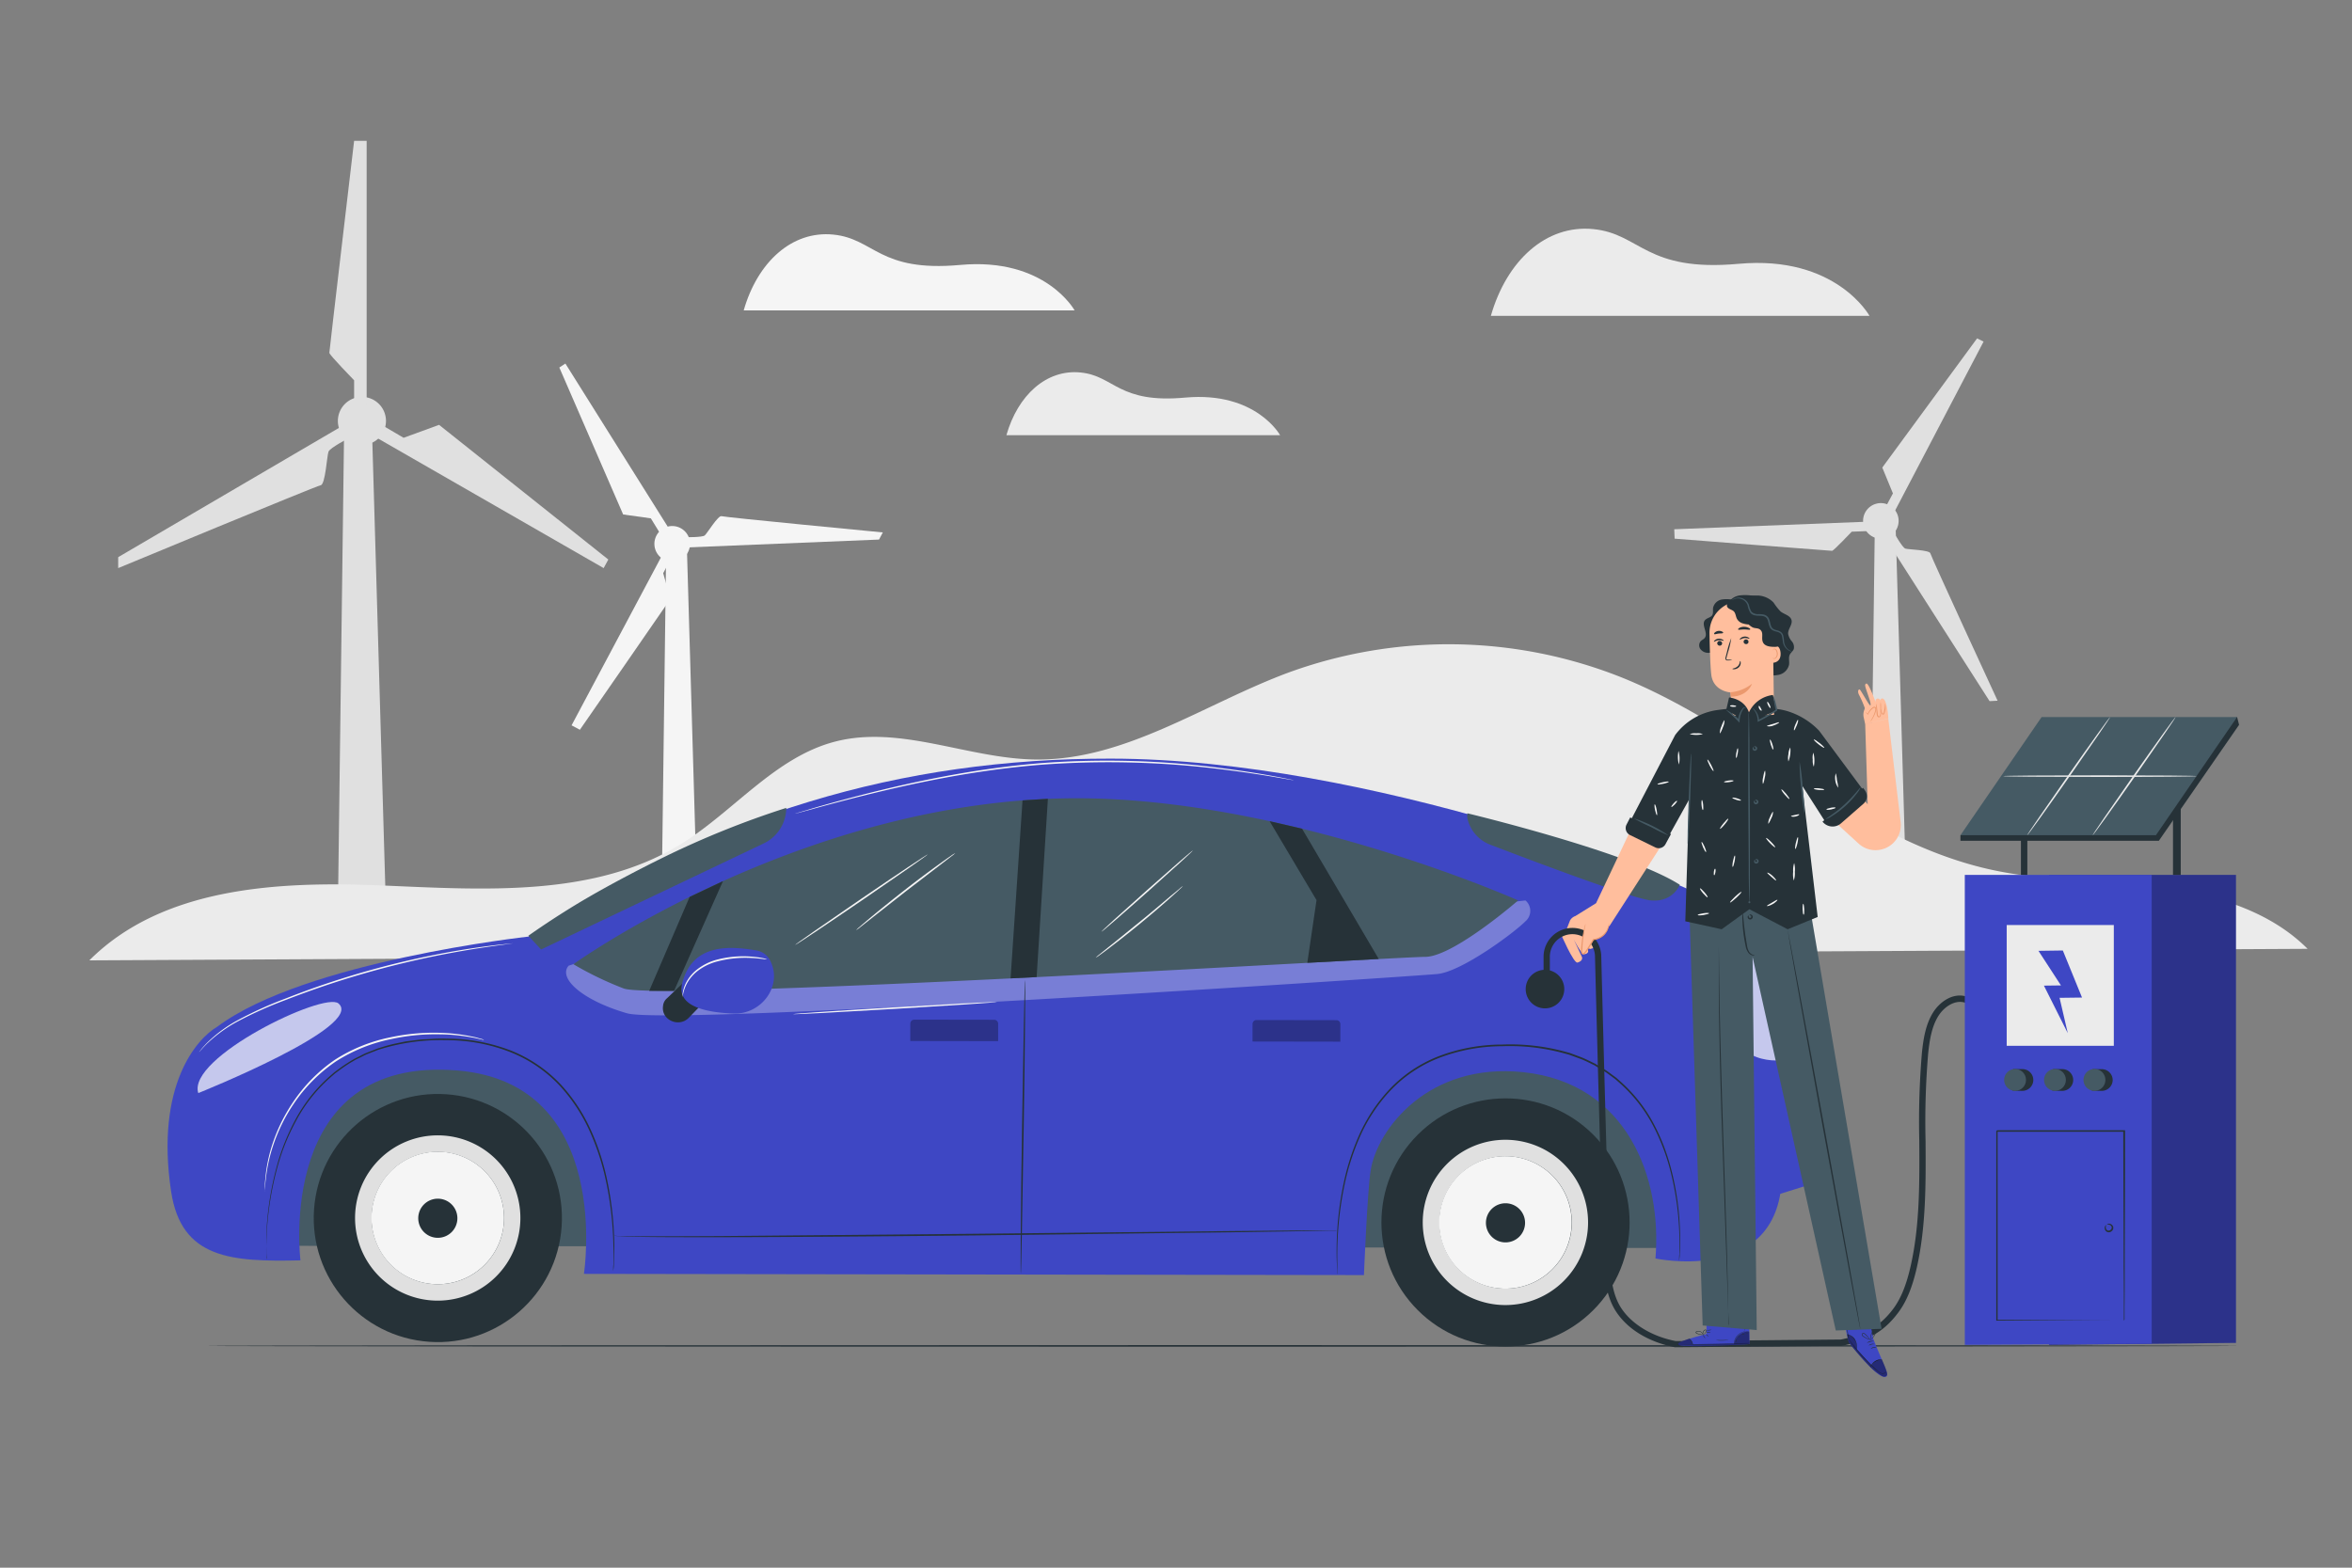<svg xmlns="http://www.w3.org/2000/svg" viewBox="0 0 750 500"><rect x="0" y="0" width="750" height="500" fill="#808080" stroke="none"/><g id="freepik--background-complete--inject-40"><path d="M280.3,172.09l-61.81,2.53.35-3.29s5.13.08,5.89-.56,4.29-6.5,5.36-6.14,51.42,5.18,51.42,5.18Z" style="fill:#f5f5f5"></path><path d="M209.34,170.79a5.68,5.68,0,1,1,2.35,7.68A5.67,5.67,0,0,1,209.34,170.79Z" style="fill:#f5f5f5"></path><path d="M214.08,177.93l-2.6,4.88s2.34,8.05,2.12,8.47-28.69,41.47-28.69,41.47l-2.65-1.41,29.17-54.82Z" style="fill:#f5f5f5"></path><polygon points="213.8 169.37 210.7 170.48 207.54 165.32 198.71 164.09 178.36 117.22 180.29 115.95 213.8 169.37" style="fill:#f5f5f5"></polygon><polygon points="212.45 173.11 210.97 287.71 222.33 287.71 219.06 175.54 212.45 173.11" style="fill:#f5f5f5"></polygon><path d="M37.69,177.7l72.06-42.2,1.67,4.13s-6.16,3.16-6.66,4.41-1,10.47-2.49,10.72-64.58,26.43-64.58,26.43Z" style="fill:#e0e0e0"></path><path d="M123.08,134.26a7.67,7.67,0,1,1-7.66-7.67A7.66,7.66,0,0,1,123.08,134.26Z" style="fill:#e0e0e0"></path><path d="M112.92,128.75v-7.46s-7.9-8.11-7.9-8.75,7.9-67.62,7.9-67.62h4v83.83Z" style="fill:#e0e0e0"></path><polygon points="118.67 138.78 121.66 135.5 128.7 139.63 140.01 135.5 193.98 178.46 192.49 181.19 118.67 138.78" style="fill:#e0e0e0"></polygon><polygon points="109.75 135.5 107.75 290.21 123.08 290.21 118.67 138.78 109.75 135.5" style="fill:#e0e0e0"></polygon><path d="M634.43,223.62l-33.33-52.1,3-1.37s2.52,4.48,3.45,4.81,7.78.43,8,1.53,21.44,47,21.44,47Z" style="fill:#e0e0e0"></path><path d="M594.76,163.46a5.67,5.67,0,1,1,2.34,7.68A5.68,5.68,0,0,1,594.76,163.46Z" style="fill:#e0e0e0"></path><path d="M596,169.37l-5.53.21s-5.77,6.08-6.24,6.1S534,171.8,534,171.8l-.12-3,62-2.43Z" style="fill:#e0e0e0"></path><polygon points="603.27 164.81 600.76 162.7 603.61 157.37 600.22 149.12 630.45 107.92 632.52 108.95 603.27 164.81" style="fill:#e0e0e0"></polygon><polygon points="597.86 165.77 596.39 280.37 607.75 280.37 604.48 168.2 597.86 165.77" style="fill:#e0e0e0"></polygon><path d="M735.84,302.62c-12.61-12.62-30.91-17.7-48.63-19.78s-35.77-1.7-53.17-5.66c-42.88-9.78-75.7-44.32-116.44-60.92a149,149,0,0,0-107.06-1.63c-26.74,10-51.76,27.92-80.29,27.61-21.57-.24-43.12-11.13-64-5.7-19,4.94-32.06,22-48.73,32.43-27.94,17.42-63.34,14.78-96.23,13.42s-69.54.62-92.8,23.91Z" style="fill:#ebebeb"></path><path d="M237.15,99H342.67s-9.33-17-36.49-14.5c-25.94,2.36-27.26-8.36-40.45-9.68S241.55,83.6,237.15,99Z" style="fill:#f5f5f5"></path><path d="M320.92,138.8H408.2s-7.72-14-30.18-12c-21.46,2-22.55-6.91-33.46-8S324.55,126.07,320.92,138.8Z" style="fill:#ebebeb"></path><path d="M475.4,100.74H596.14s-10.67-19.43-41.75-16.6c-29.68,2.7-31.19-9.56-46.29-11.07S480.44,83.13,475.4,100.74Z" style="fill:#ebebeb"></path></g><g id="freepik--Floor--inject-40"><path d="M714.31,429.26c0,.14-145.27.26-324.42.26s-324.46-.12-324.46-.26S210.67,429,389.89,429,714.31,429.11,714.31,429.26Z" style="fill:#263238"></path></g><g id="freepik--Car--inject-40"><rect x="85.58" y="332.06" width="443.45" height="65.63" transform="translate(614.04 730.22) rotate(-179.91)" style="fill:#455a64"></rect><path d="M552.17,284.05s-11.09,1.24-13.06,0c-4.46-2.87-101.52-42-184.92-42.09-66.89-.09-127.12,17.65-185.7,56.76,0,0-71.34,7.86-99.2,28.74-6.51,3.78-19.8,18.68-14.73,52.52,3.23,21.58,19.3,22.49,41.25,22,0,0-8.17-65.55,50.25-60.54,49.64,4.25,40.14,64.85,40.14,64.85l248.73.39s1.09-26.92,2.15-33.44c2.11-13.06,18.34-34.46,48.64-31.28,33.24,3.49,44.3,33.82,42.17,59.42,0,0,35.07,7.58,39.81-20.63l8.37-2.6s3.22-58.52-26-83.12l6.27-4.17Z" style="fill:#3E47C4"></path><path d="M535.63,282.18s-2.07,5.64-9.2,5c-5.81-.51-39-13.09-51.1-17.73a11.73,11.73,0,0,1-7.23-7.74,4.52,4.52,0,0,1-.16-2.31S519.54,271.8,535.63,282.18Z" style="fill:#455a64"></path><path d="M250.72,257.67h0A12.61,12.61,0,0,1,243.54,269l-71,33.83-4.06-4.37s7.42-5.34,17.12-11.11c9-5.33,20-11,26.57-14.2A288.53,288.53,0,0,1,250.72,257.67Z" style="fill:#455a64"></path><g style="opacity:0.3"><path d="M486.44,287.19a4.37,4.37,0,0,1,0,6.64c-3.52,3.59-20.29,16.06-28.08,16.82S214,327.2,200,323.19,177.8,312.08,181.32,308l6.35-2.1,111.52,2.28Z" style="fill:#fff"></path></g><g style="opacity:0.7"><path d="M572.49,337.49s-13.77,4.08-19.65-6.78-12.36-22.34-12.36-24.82c0-3.11,2.23-13.11,9.59-11.08C550.07,294.81,570.54,311.12,572.49,337.49Z" style="fill:#fff"></path></g><g style="opacity:0.7"><path d="M63.23,348.63s53.32-21.33,44.69-28.6c-4.55-3.84-48.39,17.28-44.69,28.6" style="fill:#fff"></path></g><path d="M85,401.79s0-.18,0-.53-.06-.88-.07-1.58c0-1.38-.06-3.41,0-6a97.58,97.58,0,0,1,3.4-21.93A70.05,70.05,0,0,1,94,357.46a49.72,49.72,0,0,1,10.8-13.88l1.77-1.55,1.91-1.41a47.12,47.12,0,0,1,4.06-2.64c.69-.43,1.45-.75,2.18-1.13s1.46-.77,2.24-1.08l2.33-.92,1.18-.46,1.21-.37a45,45,0,0,1,5-1.31l2.54-.53c.86-.13,1.73-.22,2.59-.34s1.74-.23,2.62-.32l2.64-.13a45.36,45.36,0,0,1,5.35-.12,56.48,56.48,0,0,1,20.5,3.8,44.37,44.37,0,0,1,16,10.92,54.82,54.82,0,0,1,9.62,14.73,76.15,76.15,0,0,1,4.83,14.57,106.28,106.28,0,0,1,2.52,22c0,2.63-.07,4.67-.15,6.05,0,.68-.09,1.21-.13,1.56s-.08.53-.08.53,0-.18,0-.53,0-.9.07-1.57c.06-1.38.1-3.41,0-6a108.18,108.18,0,0,0-2.67-22,76.72,76.72,0,0,0-4.86-14.47,54.37,54.37,0,0,0-9.58-14.58,43.79,43.79,0,0,0-15.88-10.77,56,56,0,0,0-20.32-3.76,66,66,0,0,0-20.52,2.72l-1.21.36-1.16.46-2.31.9c-.77.31-1.48.72-2.21,1.07s-1.48.69-2.16,1.12a44.53,44.53,0,0,0-4,2.59l-1.9,1.4-1.75,1.53a49.49,49.49,0,0,0-10.74,13.73,69.5,69.5,0,0,0-5.73,14.14,99.76,99.76,0,0,0-3.56,21.84c-.13,2.62-.15,4.65-.14,6l0,1.57C85,401.61,85,401.79,85,401.79Z" style="fill:#263238"></path><path d="M426.55,406.45s0-.18-.07-.53-.07-.86-.11-1.54c-.09-1.36-.17-3.38-.15-6a103.67,103.67,0,0,1,2.41-21.79,75.58,75.58,0,0,1,4.7-14.41,52.91,52.91,0,0,1,9.53-14.53,43.09,43.09,0,0,1,15.84-10.75A57.14,57.14,0,0,1,479,333.15a66.26,66.26,0,0,1,20.48,2.39c.4.12.81.21,1.2.34l1.17.43,2.33.87c1.52.6,3,1.38,4.42,2.06,1.37.84,2.78,1.6,4.07,2.51l1.89,1.39c.31.23.64.45.93.7l.87.77a48.64,48.64,0,0,1,10.84,13.57,65.4,65.4,0,0,1,5.54,14.11,89.48,89.48,0,0,1,3,21.7c.05,2.59,0,4.61-.11,6,0,.68-.08,1.2-.12,1.55s-.08.52-.08.52a2.65,2.65,0,0,1,0-.53c0-.37,0-.88.08-1.55,0-1.36.09-3.37,0-5.95a92.28,92.28,0,0,0-3.13-21.62,66.39,66.39,0,0,0-5.57-14A48.28,48.28,0,0,0,516,345l-.86-.76c-.3-.24-.62-.45-.92-.69l-1.88-1.37c-1.27-.89-2.67-1.64-4-2.47-1.45-.67-2.87-1.44-4.38-2l-2.3-.85-1.16-.42c-.39-.14-.8-.23-1.2-.34A65.7,65.7,0,0,0,479,333.68a56.71,56.71,0,0,0-20.08,3.72A42.69,42.69,0,0,0,443.21,348a52.69,52.69,0,0,0-9.49,14.38A77,77,0,0,0,429,376.7a107.73,107.73,0,0,0-2.56,21.71c-.05,2.59,0,4.6.05,6,0,.67,0,1.18.07,1.55S426.55,406.45,426.55,406.45Z" style="fill:#263238"></path><path d="M484.1,287.18s-20.68,18-29.64,18-245.11,14.32-255.62,10.07a107.66,107.66,0,0,1-16-7.72s77.06-55.5,166.86-52.84C415.62,256.64,484.1,287.18,484.1,287.18Z" style="fill:#455a64"></path><polygon points="230.54 281.03 214.94 316.03 207.02 316.02 219.91 286.06 230.54 281.03" style="fill:#263238"></polygon><g style="opacity:0.3"><path d="M399.4,325.41h28a0,0,0,0,1,0,0V331a1.27,1.27,0,0,1-1.27,1.27H400.67A1.27,1.27,0,0,1,399.4,331v-5.54A0,0,0,0,1,399.4,325.41Z" transform="translate(826.29 658.27) rotate(-179.91)"></path></g><g style="opacity:0.3"><path d="M290.28,325.24h28a0,0,0,0,1,0,0v5.54a1.27,1.27,0,0,1-1.27,1.27H291.54a1.27,1.27,0,0,1-1.27-1.27v-5.54a0,0,0,0,1,0,0Z" transform="translate(608.04 657.76) rotate(-179.91)"></path></g><polygon points="415.2 264.31 439.65 305.86 416.87 307.08 419.81 287.09 404.85 261.91 415.2 264.31" style="fill:#263238"></polygon><polygon points="326.06 255.28 322.25 312.04 330.56 311.63 334.15 254.77 326.06 255.28" style="fill:#263238"></polygon><path d="M219.64,324.61l3.55-3.67-5.65-7.19-4.86,4.65a3.59,3.59,0,0,0-1.25,2.44C210.75,325.31,216.5,327.85,219.64,324.61Z" style="fill:#263238"></path><path d="M234,323.26c8.63.29,15.42-8.51,11.83-16.37a6,6,0,0,0-4.53-3.73c-9-1.57-20.65-2.15-23.79,10.59-.92,3.77,1.19,6.1,4.64,7.51C225.43,322.6,229.86,323.11,234,323.26Z" style="fill:#3E47C4"></path><circle cx="139.61" cy="388.47" r="39.57" transform="translate(-257.57 500.93) rotate(-86.04)" style="fill:#263238"></circle><path d="M139.65,362.11a26.36,26.36,0,1,0,26.29,26.41A26.35,26.35,0,0,0,139.65,362.11ZM118.5,388.45a21.11,21.11,0,1,1,21.08,21.14A21.15,21.15,0,0,1,118.5,388.45Z" style="fill:#e0e0e0"></path><path d="M139.64,367.33a21.13,21.13,0,1,0,21.08,21.18A21.15,21.15,0,0,0,139.64,367.33Z" style="fill:#f5f5f5"></path><path d="M133.37,388.54a6.24,6.24,0,1,0,6.25-6.23A6.24,6.24,0,0,0,133.37,388.54Z" style="fill:#263238"></path><circle cx="480.07" cy="389.89" r="39.57" transform="translate(-135.08 453.65) rotate(-45)" style="fill:#263238"></circle><path d="M480.11,363.52a26.36,26.36,0,1,0,26.29,26.42A26.36,26.36,0,0,0,480.11,363.52ZM459,389.87A21.11,21.11,0,1,1,480,411,21.14,21.14,0,0,1,459,389.87Z" style="fill:#e0e0e0"></path><path d="M480.1,368.75a21.13,21.13,0,1,0,21.07,21.18A21.14,21.14,0,0,0,480.1,368.75Z" style="fill:#f5f5f5"></path><path d="M473.83,390a6.24,6.24,0,1,0,6.24-6.23A6.24,6.24,0,0,0,473.83,390Z" style="fill:#263238"></path><path d="M498.81,315.54a6.15,6.15,0,1,1-6.06-6.23A6.15,6.15,0,0,1,498.81,315.54Z" style="fill:#263238"></path><path d="M426.4,392.5l-.59,0-1.75,0-6.72.13-24.7.4-81.51,1c-31.84.33-60.67.54-81.53.57-10.43,0-18.88,0-24.71-.1s-9.08-.23-9-.42a12.22,12.22,0,0,0,2.32.15c1.53,0,3.8.06,6.71.07,5.83,0,14.28,0,24.71-.06l81.52-.74,81.51-.86,24.71-.23,6.72,0h1.75Z" style="fill:#263238"></path><path d="M325.51,406.26c-.15,0,0-21,.41-46.86s.8-46.87.94-46.86,0,21-.42,46.86S325.65,406.26,325.51,406.26Z" style="fill:#263238"></path><path d="M380.38,271.25c.09.11-6.36,6-14.41,13.16s-14.65,12.87-14.75,12.76,6.36-6,14.41-13.15S380.28,271.15,380.38,271.25Z" style="fill:#f5f5f5"></path><path d="M377.21,282.59a9.59,9.59,0,0,1-1,1c-.66.63-1.63,1.52-2.85,2.6-2.43,2.18-5.83,5.12-9.67,8.28s-7.39,5.94-10,7.91c-1.3,1-2.36,1.76-3.1,2.29a7.6,7.6,0,0,1-1.19.78,7.81,7.81,0,0,1,1.06-.94l3-2.42c2.54-2,6-4.86,9.89-8s7.27-6.06,9.76-8.16l3-2.47A6.55,6.55,0,0,1,377.21,282.59Z" style="fill:#f5f5f5"></path><path d="M295.85,272.5c.08.12-9.33,6.68-21,14.66s-21.23,14.35-21.31,14.23,9.32-6.68,21-14.66S295.77,272.38,295.85,272.5Z" style="fill:#f5f5f5"></path><path d="M304.61,272.1a8.82,8.82,0,0,1-1.21,1L300,275.72l-11.23,8.62-11.13,8.75-3.37,2.66a8.78,8.78,0,0,1-1.28.92,9.5,9.5,0,0,1,1.15-1.08c.76-.67,1.88-1.62,3.27-2.79,2.78-2.32,6.67-5.48,11-8.87s8.39-6.39,11.33-8.51c1.47-1.06,2.67-1.9,3.51-2.47A8.8,8.8,0,0,1,304.61,272.1Z" style="fill:#f5f5f5"></path><path d="M163.42,300.87a1,1,0,0,1-.28.06l-.8.12-3.1.42c-2.69.37-6.58.92-11.36,1.74A295.89,295.89,0,0,0,111,312c-7.08,2.18-13.73,4.53-19.71,6.86a128.23,128.23,0,0,0-15.54,6.94,44.88,44.88,0,0,0-9.3,6.65c-.51.45-.92.89-1.28,1.26s-.67.7-.9,1l-.55.6a2,2,0,0,1-.19.2s0-.09.15-.23l.51-.64c.22-.28.5-.62.86-1s.76-.84,1.26-1.31a43.27,43.27,0,0,1,9.26-6.82,123.06,123.06,0,0,1,15.55-7.06c6-2.36,12.64-4.74,19.73-6.91a277,277,0,0,1,36.95-8.66c4.8-.77,8.7-1.27,11.4-1.58l3.11-.32.81-.07A.86.86,0,0,1,163.42,300.87Z" style="fill:#f5f5f5"></path><path d="M412.48,248.79l-.41,0-1.21-.2-4.62-.8c-4-.68-9.84-1.6-17.07-2.47a289.56,289.56,0,0,0-56.78-1.44c-22.17,1.74-41.89,6.16-56,9.62-7.07,1.76-12.76,3.29-16.69,4.37l-4.53,1.23-1.18.31a2,2,0,0,1-.41.09,2,2,0,0,1,.4-.14l1.16-.36,4.5-1.33c3.92-1.14,9.6-2.73,16.66-4.53,14.12-3.55,33.85-8,56.07-9.78a281.22,281.22,0,0,1,56.86,1.59c7.24.92,13.06,1.9,17.07,2.64,2,.36,3.55.69,4.6.89l1.2.25A1.86,1.86,0,0,1,412.48,248.79Z" style="fill:#f5f5f5"></path><path d="M244.61,306a7.78,7.78,0,0,1-1.31-.13c-.83-.1-2-.25-3.53-.32a35.23,35.23,0,0,0-11.56,1.23,17.8,17.8,0,0,0-5.68,2.84,13.07,13.07,0,0,0-3.4,3.89,12.78,12.78,0,0,0-1.48,4.56s0-.12,0-.34a6.52,6.52,0,0,1,.06-1,10.44,10.44,0,0,1,1.12-3.42,13,13,0,0,1,3.43-4.09,17.79,17.79,0,0,1,5.83-3,33.06,33.06,0,0,1,11.73-1.1,29.48,29.48,0,0,1,3.55.49A6.06,6.06,0,0,1,244.61,306Z" style="fill:#f5f5f5"></path><path d="M317.92,319.57c0,.15-14.54,1.13-32.49,2.2s-32.51,1.82-32.52,1.68,14.53-1.13,32.49-2.2S317.91,319.43,317.92,319.57Z" style="fill:#f5f5f5"></path><path d="M154.32,331.65a1.19,1.19,0,0,1-.26,0l-.73-.16c-.64-.12-1.56-.41-2.79-.6a59.49,59.49,0,0,0-10.45-1,66.12,66.12,0,0,0-15.46,1.54,51.73,51.73,0,0,0-17.55,7.12,50.48,50.48,0,0,0-13.36,13.41,54.18,54.18,0,0,0-6.8,13.94,51.33,51.33,0,0,0-2.17,10.26c-.19,1.23-.18,2.2-.25,2.85l-.06.74a1.11,1.11,0,0,1,0,.26.76.76,0,0,1,0-.26v-.74c0-.66,0-1.63.15-2.87a49.08,49.08,0,0,1,2-10.35,53.67,53.67,0,0,1,6.75-14.1A50.32,50.32,0,0,1,106.8,338a51.48,51.48,0,0,1,17.72-7.16,65.63,65.63,0,0,1,15.58-1.44,56.08,56.08,0,0,1,10.48,1.21c1.23.22,2.14.55,2.78.7l.72.21Z" style="fill:#f5f5f5"></path></g><g id="freepik--Character--inject-40"><path d="M521.24,262.06l-12.29,26-6.6,4.1a3.15,3.15,0,0,0-1.7,1.41L498.53,299l6.37.86,1.3-2.72a6.42,6.42,0,0,0,7.16-2L532.13,266Z" style="fill:#ffbe9d"></path><path d="M497.67,297.75s4.13,9.6,5.36,9.25,1.69-1.11,1.4-1.81-2.63-5.6-2.63-5.6,2.39,4.61,3.21,4.72,1.62-.49,1.4-1.17-2-4.61-2-4.61,2,4.4,2.69,4.13,1.16,0,1.05-1-2.44-4.87-2.44-4.87l-6.9-.38Z" style="fill:#ffbe9d"></path><path d="M534.22,429.69l-.1,0c-3.9-.73-13.54-3.31-18.84-11.45-3.53-5.43-3.79-12.65-4-18.44-.8-22.42-2.26-78.38-2.68-95a7.2,7.2,0,0,0-14.39.19v10.17h-2V305a9.2,9.2,0,0,1,18.39-.25c.42,16.62,1.88,72.58,2.67,95,.2,5.55.45,12.45,3.68,17.42,3.37,5.18,9.88,9.12,17.44,10.56l52.64-.5c6.83-1.41,12-3.55,16.67-9.78,2.46-3.29,4.24-7.69,5.61-13.83,2.88-12.87,2.79-26.49,2.71-39.66a261.21,261.21,0,0,1,.84-28.21c.45-4.41,1.19-9,3.52-12.77,2.21-3.56,6.62-6.67,11.1-5l-.69,1.88c-3.26-1.19-6.86,1.21-8.71,4.21-2.11,3.4-2.8,7.74-3.23,11.92a259.17,259.17,0,0,0-.83,28c.08,13.28.17,27-2.75,40.11-1.44,6.43-3.33,11.06-6,14.58-5.06,6.78-10.62,9.07-18,10.57l-.19,0Z" style="fill:#263238"></path><path d="M505.62,294.7a44.29,44.29,0,0,0-1.25,8.48c0,.37,0,.81.32,1s.78-.35,1.06-.68c.51-.58,2.41-3.83,2.41-3.83a5.41,5.41,0,0,0,4.91-5.25" style="fill:#ffbe9d"></path><path d="M513.07,294.42a1.6,1.6,0,0,1,0,.59,5.11,5.11,0,0,1-.4,1.6,5.36,5.36,0,0,1-1.53,2,5.93,5.93,0,0,1-3,1.24l.15-.09c-.61,1-1.26,2.16-2,3.31-.12.17-.23.34-.37.51s-.25.3-.4.46a1.17,1.17,0,0,1-.59.38.66.66,0,0,1-.67-.4,2.57,2.57,0,0,1-.09-1.21c0-.37.05-.73.08-1.08a36.3,36.3,0,0,1,.5-3.7c.19-1.05.39-1.89.55-2.46a3.12,3.12,0,0,1,.29-.88,4.24,4.24,0,0,1-.14.91c-.1.59-.26,1.43-.41,2.47s-.31,2.3-.41,3.69c0,.35-.05.71-.07,1.07a2.35,2.35,0,0,0,.07,1c.06.12.17.2.23.18a1,1,0,0,0,.37-.27c.12-.13.25-.29.37-.44a5.66,5.66,0,0,0,.34-.47c.74-1.13,1.41-2.26,2-3.28l.05-.09h.1a5.6,5.6,0,0,0,2.8-1.11,5.41,5.41,0,0,0,1.52-1.86A8.82,8.82,0,0,0,513.07,294.42Z" style="fill:#eb996e"></path><path d="M588.25,422.75l1.29,5.42s8.87,11.52,11.61,11c1.79-.37-.41-3.38-3.79-12.12l-.71-3.62Z" style="fill:#3E47C4"></path><path d="M601.51,437.43a.52.52,0,0,1-.07.16,1,1,0,0,1-.38.35,1.43,1.43,0,0,1-.79.17,2,2,0,0,1-1-.37,42.31,42.31,0,0,1-4.47-4.16,55.56,55.56,0,0,1-4-4.65c-.47-.62-.85-1.13-1.09-1.49l-.29-.42c-.06-.09-.09-.15-.08-.15l.11.13.31.4,1.13,1.46c1,1.22,2.36,2.87,4,4.6a49,49,0,0,0,4.41,4.18,1.64,1.64,0,0,0,1.69.24A1.23,1.23,0,0,0,601.51,437.43Z" style="fill:#263238"></path><path d="M600.25,433.72s-.28,0-.72,0a4.2,4.2,0,0,0-1.59.61,3.17,3.17,0,0,0-1.2,1.19c-.21.39-.27.66-.3.66a1.66,1.66,0,0,1,.19-.71,3,3,0,0,1,1.22-1.29,3.76,3.76,0,0,1,1.67-.58A1.56,1.56,0,0,1,600.25,433.72Z" style="fill:#263238"></path><path d="M591.86,431s.09-.39.16-1a4.12,4.12,0,0,0-.45-2.37,3.86,3.86,0,0,0-1.69-1.71,5.62,5.62,0,0,0-1-.35.86.86,0,0,1,.28,0,2.79,2.79,0,0,1,.73.23,3.73,3.73,0,0,1,1.8,1.74,4.08,4.08,0,0,1,.41,2.47,4.2,4.2,0,0,1-.18.74A.86.86,0,0,1,591.86,431Z" style="fill:#263238"></path><path d="M588.82,423.67a5.94,5.94,0,0,1,.49,1.7c.16,1,.33,1.72.29,1.74a6,6,0,0,1-.46-1.71C589,424.44,588.77,423.69,588.82,423.67Z" style="fill:#263238"></path><path d="M597.52,427.77c0,.05-.51,0-1.1.18s-1,.36-1.07.32a2,2,0,0,1,1-.49A2,2,0,0,1,597.52,427.77Z" style="fill:#263238"></path><path d="M597.7,428.7c0,.05-.43,0-.92.13s-.85.34-.88.3a1.31,1.31,0,0,1,.84-.47A1.37,1.37,0,0,1,597.7,428.7Z" style="fill:#263238"></path><path d="M598.41,429.86a5.31,5.31,0,0,0-1,0,4.65,4.65,0,0,0-.87.38,1.17,1.17,0,0,1,.83-.55A1.22,1.22,0,0,1,598.41,429.86Z" style="fill:#263238"></path><path d="M596.91,427.38a1.12,1.12,0,0,1-.3,0,6.33,6.33,0,0,1-.78-.21,6.89,6.89,0,0,1-1.11-.5c-.2-.11-.4-.23-.61-.37a.92.92,0,0,1-.44-.69.53.53,0,0,1,.68-.42,1.36,1.36,0,0,1,.61.42,10.35,10.35,0,0,1,.82.88c.22.27.38.49.49.65a1.06,1.06,0,0,1,.14.26s-.27-.32-.73-.83c-.22-.25-.5-.54-.83-.85a1.29,1.29,0,0,0-.54-.36c-.2-.05-.46.05-.47.26a.77.77,0,0,0,.37.54c.2.14.4.26.59.38a7.76,7.76,0,0,0,1.07.51C596.5,427.27,596.91,427.35,596.91,427.38Z" style="fill:#263238"></path><path d="M596.44,427.27a1.17,1.17,0,0,1,0-.27c0-.18,0-.43.06-.74a3.86,3.86,0,0,1,.28-1.07,2.31,2.31,0,0,1,.35-.57.59.59,0,0,1,.71-.22.68.68,0,0,1,.24.7,2.83,2.83,0,0,1-.19.64,3.31,3.31,0,0,1-.64.91,3.81,3.81,0,0,1-.56.48c-.14.1-.23.15-.24.14s.3-.25.71-.7a3.61,3.61,0,0,0,.58-.89,2.43,2.43,0,0,0,.17-.6.52.52,0,0,0-.16-.53c-.16-.1-.36,0-.5.19a2.55,2.55,0,0,0-.33.52,4.25,4.25,0,0,0-.3,1A7.77,7.77,0,0,1,596.44,427.27Z" style="fill:#263238"></path><g style="opacity:0.4"><path d="M589.54,428.17l-.62-2.6s2.17.4,2.73,2a6.75,6.75,0,0,1,.43,2.78l4.72,5.09s1.19-2.32,3.33-1.76c0,0,1.69,3.71,1.64,4.64s-1.14.82-1.52.65a19.4,19.4,0,0,1-4.23-3.34C593.52,433.06,590.75,429.77,589.54,428.17Z"></path></g><path d="M544.17,425.49l0-7.23,13.55-.16.17,10.57-.84.07c-3.73.25-19,1-21.51.29C532.69,428.22,544.17,425.49,544.17,425.49Z" style="fill:#3E47C4"></path><g style="opacity:0.4"><path d="M552.93,428.63a4.7,4.7,0,0,1,1.69-2.91,4.54,4.54,0,0,1,3.16-1l.05,3.78Z"></path></g><g style="opacity:0.4"><path d="M538.56,427s-4,1.21-3.51,1.87,16,.46,22.79-.23l0-.3-18,.39S539.35,427.05,538.56,427Z"></path></g><path d="M558,428.36l-.23,0-.67.05-2.46.14c-2.08.1-4.95.2-8.13.24s-6,0-8.13,0l-2.46-.07-.67,0-.24,0H536l2.46,0c2.08,0,5,0,8.13,0s6-.13,8.12-.2l2.47-.09h.9Z" style="fill:#263238"></path><path d="M539.79,429a5.53,5.53,0,0,0-.48-1.17,6.25,6.25,0,0,0-.85-.94,1.85,1.85,0,0,1,1,.85A1.87,1.87,0,0,1,539.79,429Z" style="fill:#263238"></path><path d="M543.76,426.89s-.23-.21-.44-.52-.33-.58-.29-.6.23.2.43.51S543.8,426.86,543.76,426.89Z" style="fill:#263238"></path><path d="M544.85,426.29s-.25-.1-.48-.31-.41-.4-.38-.44.25.11.48.32S544.88,426.26,544.85,426.29Z" style="fill:#263238"></path><path d="M545.52,425a1.66,1.66,0,0,1-.7.1c-.39,0-.71,0-.71-.07s.31-.09.7-.1S545.52,425,545.52,425Z" style="fill:#263238"></path><path d="M545.75,424.1a2,2,0,0,1-1.6.14,5.61,5.61,0,0,1,.8-.06A4.89,4.89,0,0,1,545.75,424.1Z" style="fill:#263238"></path><path d="M543.28,425.71a2.62,2.62,0,0,1-.87,0,4.9,4.9,0,0,1-.93-.2,2.09,2.09,0,0,1-.53-.21.45.45,0,0,1-.22-.26.33.33,0,0,1,.13-.35,1.59,1.59,0,0,1,2,.44,1.6,1.6,0,0,1,.29.57c0,.15,0,.24,0,.24a2.43,2.43,0,0,0-.4-.74,1.56,1.56,0,0,0-.75-.47,1.34,1.34,0,0,0-1,.08c-.13.11-.08.27.08.36a2.65,2.65,0,0,0,.49.2,5.55,5.55,0,0,0,.9.22C543,425.69,543.28,425.68,543.28,425.71Z" style="fill:#263238"></path><path d="M543.06,425.76a.85.85,0,0,1-.11-.61,1.43,1.43,0,0,1,.23-.63.86.86,0,0,1,.72-.46.35.35,0,0,1,.27.4.9.9,0,0,1-.14.39,2.38,2.38,0,0,1-.41.53c-.27.27-.48.38-.49.36s.17-.16.41-.43a3.47,3.47,0,0,0,.36-.53c.11-.19.19-.52,0-.56s-.44.21-.57.38a1.7,1.7,0,0,0-.24.57A3.11,3.11,0,0,0,543.06,425.76Z" style="fill:#263238"></path><path d="M557.71,424.66s-.39,0-1,0a4.36,4.36,0,0,0-2.18.92,4.51,4.51,0,0,0-1.34,1.95c-.19.58-.21,1-.24,1a.64.64,0,0,1,0-.27,4,4,0,0,1,.13-.74,4.17,4.17,0,0,1,1.35-2,4.22,4.22,0,0,1,2.26-.92,4.4,4.4,0,0,1,.75,0A.75.75,0,0,1,557.71,424.66Z" style="fill:#263238"></path><path d="M556.23,419a23.05,23.05,0,0,1,.15,2.78,22.61,22.61,0,0,1,0,2.79,26.13,26.13,0,0,1-.15-2.79A25,25,0,0,1,556.23,419Z" style="fill:#263238"></path><path d="M551.21,427.33a7.82,7.82,0,0,1-2,.22,7.71,7.71,0,0,1-2-.13c0-.05.89,0,2,0S551.2,427.28,551.21,427.33Z" style="fill:#263238"></path><path d="M553.86,427.29s-.07.19-.15.39-.14.39-.19.39-.07-.22,0-.45S553.83,427.26,553.86,427.29Z" style="fill:#263238"></path><path d="M554.85,426s-.06.18-.19.32-.28.24-.31.2,0-.17.19-.31S554.82,426,554.85,426Z" style="fill:#263238"></path><path d="M556.27,425.45s-.19,0-.38.12-.34.18-.38.15.07-.22.32-.31S556.29,425.4,556.27,425.45Z" style="fill:#263238"></path><path d="M557.29,425.16s-.06.12-.17.16-.22.05-.24,0,.06-.12.17-.16S557.27,425.12,557.29,425.16Z" style="fill:#263238"></path><polygon points="600 423.81 575.86 281.87 538.62 287.54 542.94 422.75 560.18 424.22 558.86 305.19 585.39 424.35 600 423.81" style="fill:#455a64"></polygon><path d="M579.62,292.46l-4.94-41.86,7.47,11.67,11.94-10.33-14-18.87h0a23.52,23.52,0,0,0-9.17-5.94,19,19,0,0,0-5.75-1.1h0a23.07,23.07,0,0,1-13.88,0c-.79.09-2,.2-3.58.42a20.21,20.21,0,0,0-13.55,8l-14.37,27.59,12.31,4.66L538.62,255l-1.21,38.84L549,296.38l8.84-6.39,12.2,6.39Z" style="fill:#263238"></path><path d="M539.26,240.35c.13,0,0,6.47-.29,14.43s-.65,14.42-.79,14.41,0-6.46.3-14.43S539.13,240.35,539.26,240.35Z" style="fill:#455a64"></path><path d="M573.84,242.9a70,70,0,0,1,1,8.35,73.35,73.35,0,0,1,.57,8.39,72.58,72.58,0,0,1-1.05-8.35A73.47,73.47,0,0,1,573.84,242.9Z" style="fill:#455a64"></path><path d="M554.45,190.73a21.73,21.73,0,0,1,5.82-.8,7.35,7.35,0,0,1,5.28,2.25,19,19,0,0,0,2.24,2.85c1.19.94,3.08,1.25,3.48,2.71s-1.18,2.89-1.07,4.44a5,5,0,0,0,1.16,2.35A2.85,2.85,0,0,1,572,207c-.25.67-.92,1.1-1.25,1.74-.51,1-.1,2.17-.26,3.26a4.26,4.26,0,0,1-3.26,3.22,12.66,12.66,0,0,1-4.83,0" style="fill:#263238"></path><path d="M553,191.41a9.61,9.61,0,0,0-4-.19,3.45,3.45,0,0,0-2.73,2.62c-.12.82.14,1.74-.32,2.43s-1.68.82-2.28,1.54c-1.27,1.52,1.18,4.17-.1,5.69-.34.41-.88.61-1.26,1a2.06,2.06,0,0,0-.08,2.53,3.11,3.11,0,0,0,2.38,1.19,6.7,6.7,0,0,0,2.68-.52,12.42,12.42,0,0,0,7-5.81,8.18,8.18,0,0,0-.75-8.74" style="fill:#263238"></path><path d="M565.34,201.72,565.7,228l-13.17.27c-.23-1.52-.72-7.43-.72-7.43s-5.52-.3-6.13-5.73c-.3-2.64-.47-8.13-.56-13.09a10.11,10.11,0,0,1,9.69-10.3h0A10.12,10.12,0,0,1,565.34,201.72Z" style="fill:#ffbe9d"></path><path d="M551.8,220.79a12.66,12.66,0,0,0,6.88-2.72s-1.28,4.08-6.75,4.13Z" style="fill:#eb996e"></path><path d="M547.59,205.22a.78.78,0,0,0,.83.71.75.75,0,0,0,.73-.78.79.79,0,0,0-.83-.71A.74.74,0,0,0,547.59,205.22Z" style="fill:#263238"></path><path d="M546.55,204.68c.11.09.65-.41,1.49-.49s1.49.28,1.57.17-.08-.23-.36-.39a2.17,2.17,0,0,0-1.27-.26,2.09,2.09,0,0,0-1.17.51C546.57,204.44,546.5,204.64,546.55,204.68Z" style="fill:#263238"></path><path d="M556,204.72a.78.78,0,0,0,.83.71.74.74,0,0,0,.73-.78.79.79,0,0,0-.83-.71A.75.75,0,0,0,556,204.72Z" style="fill:#263238"></path><path d="M554.78,204c.11.09.65-.4,1.49-.48s1.49.27,1.57.16-.08-.22-.37-.39a2.12,2.12,0,0,0-1.26-.26,2.16,2.16,0,0,0-1.18.51C554.8,203.78,554.73,204,554.78,204Z" style="fill:#263238"></path><path d="M552.37,210.51a5.21,5.21,0,0,0-1.38-.11c-.22,0-.42,0-.47-.16a1.06,1.06,0,0,1,.08-.65c.14-.54.3-1.1.46-1.69a26.69,26.69,0,0,0,1-4.39,30.32,30.32,0,0,0-1.34,4.3c-.15.59-.3,1.16-.44,1.7a1.21,1.21,0,0,0,0,.84.51.51,0,0,0,.38.28,1.56,1.56,0,0,0,.36,0A5.24,5.24,0,0,0,552.37,210.51Z" style="fill:#263238"></path><path d="M554.89,210.84c-.14,0,0,.91-.76,1.63s-1.69.72-1.68.85.23.16.64.13a2.32,2.32,0,0,0,1.41-.66,2,2,0,0,0,.58-1.36C555.07,211,555,210.83,554.89,210.84Z" style="fill:#263238"></path><path d="M554.24,200.76c.1.22.92,0,1.92,0s1.81.21,1.92,0-.11-.31-.45-.5a3.37,3.37,0,0,0-1.46-.35,3.13,3.13,0,0,0-1.47.33C554.35,200.46,554.19,200.65,554.24,200.76Z" style="fill:#263238"></path><path d="M546.62,202.23c.16.17.72-.08,1.41-.16s1.29,0,1.41-.21-.07-.29-.34-.44a2.08,2.08,0,0,0-2.27.3C546.6,201.94,546.54,202.14,546.62,202.23Z" style="fill:#263238"></path><path d="M563.91,206c.09,0,3.63-1.48,3.88,2.25s-3.54,3.21-3.55,3.11S563.91,206,563.91,206Z" style="fill:#ffbe9d"></path><path d="M565.28,209.85s.07,0,.18.08a.7.7,0,0,0,.49,0,1.62,1.62,0,0,0,.64-1.5,2.08,2.08,0,0,0-.24-.91c-.14-.27-.32-.45-.53-.47a.33.33,0,0,0-.37.21c0,.1,0,.18,0,.18s-.08,0-.07-.21a.47.47,0,0,1,.14-.24.45.45,0,0,1,.35-.12.94.94,0,0,1,.72.53,2.25,2.25,0,0,1,.29,1,1.68,1.68,0,0,1-.84,1.68.69.69,0,0,1-.6-.06C565.29,209.94,565.27,209.85,565.28,209.85Z" style="fill:#eb996e"></path><path d="M551.27,192a5.69,5.69,0,0,1,1.59-1.44,5.27,5.27,0,0,1,2.36-.7,13.62,13.62,0,0,1,5,.46,6.48,6.48,0,0,1,3.84,3c.6,1.16.77,2.58,1.7,3.51.75.74,1.93,1.09,2.36,2.06.76,1.72-1.52,3.69-.78,5.42a2.67,2.67,0,0,1,.36.92,1,1,0,0,1-.66.91,3.05,3.05,0,0,1-1.17.17c-1.4,0-3.11-.17-3.7-1.45s.18-2.74-.62-3.75-1.86-.53-2.82-1.09a5.51,5.51,0,0,1-1.12-.85,7.43,7.43,0,0,1-1.87-.34,3.14,3.14,0,0,1-1.84-1.42c-.42-.77-.42-1.77-1-2.39s-1.87-.73-2.18-1.6A1.28,1.28,0,0,1,551.27,192Z" style="fill:#263238"></path><path d="M519.82,260.73,518.66,263a2.47,2.47,0,0,0,1.11,3.33l8.06,3.94a2.45,2.45,0,0,0,3.24-1l1.78-3.28Z" style="fill:#263238"></path><path d="M602.12,229.14,594.77,231l-.41-1.9a4.27,4.27,0,0,1,.17-2.81,1.75,1.75,0,0,0,.1-.49,31.86,31.86,0,0,0-1.87-4.26c-.58-1.18,0-2,.38-1.51.66.85,2.7,4.63,3.18,4.92s-.12-1.73-.12-1.73c-1.43-4.3-1.82-4.9-1.07-5.2s3,6.05,3,6.05-.3-.9.37-1.21,1.16.54,1.16.54c-.17-.45.49-.64.49-.64,1.7-.06,2,6.43,2,6.43L594.77,231l.8,25.5-2.68-2.87-9,7.4,9,8.23a8,8,0,0,0,6.87,1.71h0a8,8,0,0,0,6.31-8.82Z" style="fill:#ffbe9d"></path><path d="M596.3,230.23s.29-.45.7-1.19a9.78,9.78,0,0,0,.63-1.36c.1-.26.19-.54.27-.83A1.77,1.77,0,0,0,598,226a.34.34,0,0,0-.27-.27.65.65,0,0,0-.41.14,4.71,4.71,0,0,0-.74.65,4.79,4.79,0,0,0-.86,1.31l-.06.15-.09-.12a2.81,2.81,0,0,0-.73-.65s.42,0,.87.54l-.15,0a4.29,4.29,0,0,1,.83-1.42,4.09,4.09,0,0,1,.78-.7.87.87,0,0,1,.6-.2.62.62,0,0,1,.5.47,1.93,1.93,0,0,1-.11,1,9.11,9.11,0,0,1-1,2.22A4.05,4.05,0,0,1,596.3,230.23Z" style="fill:#eb996e"></path><path d="M598.31,224.43a6.58,6.58,0,0,1,.24,1.37c.05.46.11,1,.18,1.49a4.83,4.83,0,0,0,.12.85c.07.26.34.44.51.3s.22-.48.25-.77,0-.6,0-.88c0-.56,0-1.07,0-1.5a6.37,6.37,0,0,1,.08-1.38,7.79,7.79,0,0,1,.12,1.38c0,.43,0,.94,0,1.51,0,.28,0,.58,0,.89a1.34,1.34,0,0,1-.36,1,.54.54,0,0,1-.61,0,.81.81,0,0,1-.32-.46,5.07,5.07,0,0,1-.12-.9q-.06-.81-.12-1.5A6.74,6.74,0,0,1,598.31,224.43Z" style="fill:#eb996e"></path><path d="M599.89,226.09c.05,0,0,.32.11.8a1.46,1.46,0,0,0,.36.71c.11.07.17.06.24-.06a3.29,3.29,0,0,0,.16-.5,17.68,17.68,0,0,0,.35-2.74,5.14,5.14,0,0,1-.07,2.81,2.59,2.59,0,0,1-.2.57.45.45,0,0,1-.3.23.47.47,0,0,1-.34-.11,1.15,1.15,0,0,1-.29-.45,2.62,2.62,0,0,1-.11-.42C599.73,226.39,599.86,226.08,599.89,226.09Z" style="fill:#eb996e"></path><path d="M594.09,251.27l-12.94,10.79.2.22a4.09,4.09,0,0,0,5.71.32l7.16-6.26a3.16,3.16,0,0,0,.47-4.24Z" style="fill:#263238"></path><path d="M550.47,226.36l.89-3.91s4.8.31,6.34,4.75a9.65,9.65,0,0,1,7.64-5.54l1.17,5-9.26,3.87-6.78-4.16" style="fill:#263238"></path><path d="M532.12,266.5a58.92,58.92,0,0,1-5.62-2.71,57.69,57.69,0,0,1-5.57-2.81,41.87,41.87,0,0,1,11.19,5.52Z" style="fill:#455a64"></path><path d="M593.32,251.12a7.44,7.44,0,0,1-1.19,1.91,29.22,29.22,0,0,1-3.65,4,28.84,28.84,0,0,1-4.33,3.27,8.3,8.3,0,0,1-2,1c-.09-.15,2.9-1.84,6-4.68S593.19,251,593.32,251.12Z" style="fill:#455a64"></path><path d="M557.7,227.2a2.29,2.29,0,0,1,0,.62c0,.46,0,1,.06,1.77,0,1.61.06,3.82.1,6.52,0,5.57.08,13.15.14,21.52s0,16,0,21.52c0,2.71,0,4.92-.06,6.53,0,.72,0,1.31-.05,1.77a.31.31,0,1,1-.1,0c0-.46,0-1.05-.06-1.78,0-1.6-.06-3.82-.1-6.52,0-5.57-.08-13.14-.13-21.52s0-15.95,0-21.52c0-2.7.05-4.91.07-6.52,0-.72,0-1.31,0-1.77A3,3,0,0,1,557.7,227.2Z" style="fill:#455a64"></path><path d="M556.76,225.72s-.15-.07-.38,0-.44.31-.67.74a7.75,7.75,0,0,0-1,3.45l0,.6-.42-.43,0,0c-2-2.1-3.91-3.55-3.82-3.67a14.81,14.81,0,0,1,4.2,3.31l0,0-.45.17a7.07,7.07,0,0,1,1.21-3.62c.26-.39.62-.75,1-.74S556.79,225.71,556.76,225.72Z" style="fill:#455a64"></path><path d="M565.46,221.75a29.81,29.81,0,0,1,1.27,4.69l0,.15-.13.1c-.83.57-1.77,1.17-2.78,1.77s-2.09,1.17-3,1.62l-.35.17v-.38a5.52,5.52,0,0,0-.93-3.09c-.45-.67-.82-1-.78-1s.46.21,1,.87a5.37,5.37,0,0,1,1.17,3.25l-.34-.21c.91-.48,1.92-1,3-1.65s1.94-1.18,2.77-1.72l-.1.25A31.28,31.28,0,0,1,565.46,221.75Z" style="fill:#455a64"></path><path d="M559.22,238.27s-.05.2,0,.41.24.36.47.21.17-.37,0-.52-.34-.1-.37-.17.14-.27.52-.16a.71.71,0,0,1,.48.48.74.74,0,0,1-.33.8.72.72,0,0,1-.86,0,.74.74,0,0,1-.27-.62C558.91,238.29,559.2,238.2,559.22,238.27Z" style="fill:#455a64"></path><path d="M559.59,255.33s-.05.2,0,.41.24.36.47.21.17-.37,0-.52-.34-.11-.37-.17.14-.28.52-.16a.69.69,0,0,1,.48.48.74.74,0,0,1-.33.8.72.72,0,0,1-.86,0,.74.74,0,0,1-.27-.62C559.28,255.35,559.57,255.26,559.59,255.33Z" style="fill:#455a64"></path><path d="M559.68,274.24c.05.06,0,.21,0,.41s.23.37.47.21.16-.37,0-.51-.33-.11-.37-.17.14-.28.53-.17a.72.72,0,0,1,.47.49.77.77,0,0,1-1.19.79.71.71,0,0,1-.26-.63C559.37,274.27,559.66,274.18,559.68,274.24Z" style="fill:#455a64"></path><path d="M528.36,260c-.14,0-.41-.73-.61-1.69s-.23-1.77-.09-1.8.41.73.6,1.7S528.5,260,528.36,260Z" style="fill:#f5f5f5"></path><path d="M532.15,249.33c0,.14-.76.43-1.76.65s-1.85.29-1.88.15.76-.44,1.76-.66S532.12,249.19,532.15,249.33Z" style="fill:#f5f5f5"></path><path d="M534.78,255.41c.11.1-.22.62-.72,1.15s-1,.9-1.1.8.22-.61.72-1.15S534.68,255.31,534.78,255.41Z" style="fill:#f5f5f5"></path><path d="M535.37,243.83a9.33,9.33,0,0,1-.13-4.33,9,9,0,0,1,.13,4.33Z" style="fill:#f5f5f5"></path><path d="M543,234.14a8.74,8.74,0,0,1-4.19,0,4.6,4.6,0,0,1,2.1-.25A4.46,4.46,0,0,1,543,234.14Z" style="fill:#f5f5f5"></path><path d="M548.42,233.89a5.05,5.05,0,0,1,.48-2.17c.41-1.15.84-2,1-2a5.05,5.05,0,0,1-.48,2.17C549,233.05,548.56,233.94,548.42,233.89Z" style="fill:#f5f5f5"></path><path d="M546.39,245.92c-.12.07-.66-.69-1.19-1.7s-.86-1.88-.73-1.95.66.7,1.19,1.71S546.52,245.85,546.39,245.92Z" style="fill:#f5f5f5"></path><path d="M553.66,241.74c-.14,0-.17-.73,0-1.57s.32-1.52.47-1.51.16.73,0,1.58S553.8,241.76,553.66,241.74Z" style="fill:#f5f5f5"></path><path d="M552.81,249c0,.15-.65.35-1.5.46s-1.56.08-1.57-.06.65-.35,1.5-.46S552.79,248.87,552.81,249Z" style="fill:#f5f5f5"></path><path d="M543,258.36c-.15,0-.33-.7-.41-1.59s0-1.61.12-1.63.32.7.4,1.59S543.17,258.34,543,258.36Z" style="fill:#f5f5f5"></path><path d="M551.11,261.13c.11.09-.39.89-1.12,1.78s-1.41,1.53-1.52,1.44.39-.89,1.12-1.77S551,261,551.11,261.13Z" style="fill:#f5f5f5"></path><path d="M544,271.75c-.13.06-.55-.62-.93-1.5s-.59-1.66-.46-1.72.55.62.94,1.51S544.17,271.69,544,271.75Z" style="fill:#f5f5f5"></path><path d="M553.22,272.88c.14,0,.1.86-.1,1.86s-.47,1.8-.61,1.77-.1-.86.1-1.87S553.08,272.85,553.22,272.88Z" style="fill:#f5f5f5"></path><path d="M544.53,286.21c-.11.09-.75-.48-1.43-1.27s-1.14-1.51-1-1.6.75.47,1.43,1.26S544.64,286.11,544.53,286.21Z" style="fill:#f5f5f5"></path><path d="M545,291.29c0,.14-.77.38-1.77.54s-1.83.17-1.86,0,.78-.39,1.78-.55S545,291.14,545,291.29Z" style="fill:#f5f5f5"></path><path d="M555.31,284.46c.1.1-.63.94-1.63,1.87s-1.89,1.61-2,1.5.63-.94,1.63-1.88S555.21,284.35,555.31,284.46Z" style="fill:#f5f5f5"></path><path d="M546.91,277.07c.15,0,.2.5.11,1.08s-.26,1-.4,1-.19-.5-.11-1.08S546.77,277.05,546.91,277.07Z" style="fill:#f5f5f5"></path><path d="M555.18,255.28c0,.14-.7.07-1.47-.17s-1.36-.53-1.32-.66.7-.07,1.47.16S555.22,255.15,555.18,255.28Z" style="fill:#f5f5f5"></path><path d="M562.15,250a4.58,4.58,0,0,1,.09-2.13c.19-1.16.46-2.08.61-2.06a4.55,4.55,0,0,1-.1,2.14C562.56,249.08,562.29,250,562.15,250Z" style="fill:#f5f5f5"></path><path d="M570.59,254.82c-.11.1-.76-.51-1.47-1.35s-1.18-1.6-1.07-1.7.77.52,1.47,1.36S570.71,254.73,570.59,254.82Z" style="fill:#f5f5f5"></path><path d="M565.38,258.91a4.19,4.19,0,0,1-.53,2c-.42,1-.87,1.84-1,1.79a4.19,4.19,0,0,1,.53-2C564.79,259.66,565.25,258.86,565.38,258.91Z" style="fill:#f5f5f5"></path><path d="M566.07,270.24c-.1.1-.84-.49-1.64-1.31s-1.36-1.56-1.26-1.66.84.48,1.64,1.3S566.17,270.14,566.07,270.24Z" style="fill:#f5f5f5"></path><path d="M572.48,270.78c-.14,0-.07-.9.17-1.94s.53-1.86.67-1.83.07.9-.16,1.94S572.62,270.81,572.48,270.78Z" style="fill:#f5f5f5"></path><path d="M566.37,280.83c-.11.09-.73-.47-1.5-1.14s-1.4-1.23-1.32-1.35.87.25,1.67,1S566.48,280.74,566.37,280.83Z" style="fill:#f5f5f5"></path><path d="M566.78,287c.09.1-.52.77-1.47,1.33s-1.84.75-1.89.62.72-.54,1.62-1.07S566.68,286.87,566.78,287Z" style="fill:#f5f5f5"></path><path d="M575,288.24c.15,0,.29.77.33,1.74s0,1.75-.19,1.75-.29-.77-.33-1.73S574.88,288.25,575,288.24Z" style="fill:#f5f5f5"></path><path d="M572,280.84a7.88,7.88,0,0,1-.2-2.8,7.66,7.66,0,0,1,.32-2.78,7.84,7.84,0,0,1,.2,2.79A7.44,7.44,0,0,1,572,280.84Z" style="fill:#f5f5f5"></path><path d="M573.76,259.75c.06.13-.47.52-1.24.68s-1.42,0-1.42-.12.6-.24,1.31-.39S573.69,259.62,573.76,259.75Z" style="fill:#f5f5f5"></path><path d="M570.89,238.39a9.82,9.82,0,0,1-.6,4.47,5.07,5.07,0,0,1,0-2.27A4.9,4.9,0,0,1,570.89,238.39Z" style="fill:#f5f5f5"></path><path d="M564.42,235.86c.14,0,.48.64.76,1.53s.39,1.63.25,1.68-.47-.64-.75-1.53S564.28,235.91,564.42,235.86Z" style="fill:#f5f5f5"></path><path d="M567.32,230.4c.06.12-.73.63-1.83,1a3.36,3.36,0,0,1-2.07.19c0-.15.86-.38,1.92-.69S567.26,230.26,567.32,230.4Z" style="fill:#f5f5f5"></path><path d="M572.08,232.94c-.13-.05,0-.84.39-1.77s.73-1.64.87-1.58,0,.84-.39,1.76S572.22,233,572.08,232.94Z" style="fill:#f5f5f5"></path><path d="M581.73,238.5c-.08.12-.91-.38-1.84-1.11s-1.6-1.42-1.51-1.53.91.39,1.84,1.12S581.82,238.39,581.73,238.5Z" style="fill:#f5f5f5"></path><path d="M578.38,244.53a4.81,4.81,0,0,1-.33-2.23,4.88,4.88,0,0,1,.19-2.24,9.74,9.74,0,0,1,.14,4.47Z" style="fill:#f5f5f5"></path><path d="M581.71,251.84c0,.14-.77.19-1.69.11s-1.67-.27-1.65-.41.77-.2,1.69-.11S581.73,251.69,581.71,251.84Z" style="fill:#f5f5f5"></path><path d="M586.16,251.24a5.4,5.4,0,0,1-.77-4.61,11.51,11.51,0,0,1,.38,2.31A11.26,11.26,0,0,1,586.16,251.24Z" style="fill:#f5f5f5"></path><path d="M585.34,257.62c0,.14-.6.38-1.41.54s-1.49.17-1.52,0,.61-.38,1.42-.54S585.32,257.48,585.34,257.62Z" style="fill:#f5f5f5"></path><path d="M561.75,226.65c-.1.11-.5-.11-.76-.58s-.22-.93-.08-.95.32.31.54.7S561.85,226.55,561.75,226.65Z" style="fill:#f5f5f5"></path><path d="M564.54,225.81c-.13.07-.45-.32-.72-.86s-.39-1-.26-1.09.45.32.72.86S564.67,225.75,564.54,225.81Z" style="fill:#f5f5f5"></path><path d="M553.65,225.26c0,.14-.46.22-1,.19s-1-.19-1-.33.46-.23,1-.19S553.66,225.11,553.65,225.26Z" style="fill:#f5f5f5"></path><path d="M571.34,207.76s-.11,0-.29,0a3.44,3.44,0,0,1-.78-.37,3.8,3.8,0,0,1-1.74-2.59,16.84,16.84,0,0,0-.34-2.07,1.62,1.62,0,0,0-.61-.84,3.6,3.6,0,0,0-1.09-.44,5,5,0,0,1-1.31-.48,2.35,2.35,0,0,1-.93-1.2c-.36-.92-.38-2-.93-2.65-1.21-1.4-3.73,0-5.17-1.67a7.1,7.1,0,0,1-.88-2.36,3.24,3.24,0,0,0-4-2.09,9.86,9.86,0,0,0-1,.43s0-.09.21-.21a3,3,0,0,1,.76-.41,3.41,3.41,0,0,1,3.09.38,3.58,3.58,0,0,1,1.37,1.76,7.12,7.12,0,0,0,.84,2.19,3,3,0,0,0,2.32.72,9.54,9.54,0,0,1,1.47.13,2.47,2.47,0,0,1,1.41.8c.7.92.67,2,1,2.8a1.92,1.92,0,0,0,.73,1,4.51,4.51,0,0,0,1.17.44,3.79,3.79,0,0,1,1.23.53,2.07,2.07,0,0,1,.75,1.07,13.49,13.49,0,0,1,.29,2.15,3.77,3.77,0,0,0,1.49,2.49C571,207.61,571.36,207.72,571.34,207.76Z" style="fill:#455a64"></path><path d="M551.21,422.75a1.64,1.64,0,0,1,0-.32c0-.25,0-.56,0-1,0-.87-.08-2.1-.14-3.67-.11-3.23-.26-7.84-.45-13.52-.4-11.44-.94-27.18-1.54-44.58s-.93-33.18-1-44.6c0-5.71,0-10.33,0-13.52,0-1.57,0-2.81,0-3.68,0-.4,0-.71,0-1a1.34,1.34,0,0,1,0-.32,1.14,1.14,0,0,1,0,.32l0,1c0,.87,0,2.11,0,3.68.05,3.22.1,7.83.18,13.51.17,11.42.59,27.18,1.16,44.6s1.1,33.17,1.39,44.58c.14,5.71.24,10.33.28,13.52,0,1.57,0,2.8,0,3.68v.95A2.06,2.06,0,0,1,551.21,422.75Z" style="fill:#263238"></path><path d="M593.25,424.06c-.14,0-5.45-28.54-11.86-63.79S569.9,296.4,570,296.38s5.45,28.53,11.86,63.8S593.39,424,593.25,424.06Z" style="fill:#263238"></path><path d="M559.55,304.64s-.19.13-.6.09a2.3,2.3,0,0,1-1.43-.86,5.23,5.23,0,0,1-.9-2.27c-.19-.88-.37-1.85-.52-2.88a42.9,42.9,0,0,1-.48-5.28,8.55,8.55,0,0,1,.08-2.2c.16,0,.3,3.34.91,7.41.16,1,.32,2,.48,2.85a5.33,5.33,0,0,0,.72,2.15,2.25,2.25,0,0,0,1.18.88C559.34,304.63,559.55,304.59,559.55,304.64Z" style="fill:#263238"></path><path d="M557.6,292c.06.06,0,.23.06.46a.39.39,0,1,0,.6-.41c-.18-.16-.37-.15-.39-.22s.19-.26.58-.09a.79.79,0,0,1,.46.55.82.82,0,0,1-.37.83.8.8,0,0,1-.91,0,.82.82,0,0,1-.34-.63C557.29,292.08,557.57,292,557.6,292Z" style="fill:#263238"></path></g><g id="freepik--charger-station--inject-40"><polygon points="712.99 428.29 653.39 428.94 653.39 279.03 712.99 279.03 712.99 428.29" style="fill:#3E47C4"></polygon><g style="opacity:0.3"><polygon points="712.99 428.29 653.39 428.94 653.39 279.03 712.99 279.03 712.99 428.29"></polygon></g><polygon points="686.13 428.58 626.53 428.94 626.53 279.03 686.13 279.03 686.13 428.58" style="fill:#3E47C4"></polygon><polygon points="625.14 266.39 625.14 268.17 688.4 268.17 713.99 231.18 713.36 228.69 625.14 266.39" style="fill:#263238"></polygon><rect x="644.43" y="267.74" width="2.04" height="11.29" style="fill:#263238"></rect><polygon points="692.92 259.57 692.92 279.03 695.39 279.03 695.39 257.48 692.92 259.57" style="fill:#263238"></polygon><polygon points="651.03 228.69 625.14 266.39 687.47 266.39 713.36 228.69 651.03 228.69" style="fill:#455a64"></polygon><path d="M646.43,266.39c-.12-.08,5.72-8.59,13-19s13.34-18.78,13.45-18.69-5.71,8.58-13,19S646.55,266.47,646.43,266.39Z" style="fill:#ebebeb"></path><path d="M667.29,266.39c-.11-.08,5.72-8.59,13-19s13.34-18.78,13.46-18.69-5.72,8.58-13,19S667.41,266.47,667.29,266.39Z" style="fill:#ebebeb"></path><path d="M638.73,247.54c0-.14,13.84-.26,30.91-.26s30.92.12,30.92.26-13.84.26-30.92.26S638.73,247.69,638.73,247.54Z" style="fill:#ebebeb"></path><rect x="639.89" y="295.03" width="34.16" height="38.52" style="fill:#ebebeb"></rect><path d="M648.38,344.43a3.49,3.49,0,0,1-3.49,3.49c-.87,0-3.09-.09-3.09-.09a4.87,4.87,0,0,1-1.84-3.6,3.66,3.66,0,0,1,2.13-3.25s2.08,0,2.8,0A3.49,3.49,0,0,1,648.38,344.43Z" style="fill:#263238"></path><circle cx="642.56" cy="344.43" r="3.49" style="fill:#455a64"></circle><path d="M661.1,344.43a3.49,3.49,0,0,1-3.49,3.49c-.87,0-3.09-.09-3.09-.09a4.87,4.87,0,0,1-1.84-3.6,3.66,3.66,0,0,1,2.13-3.25s2.08,0,2.8,0A3.49,3.49,0,0,1,661.1,344.43Z" style="fill:#263238"></path><circle cx="655.28" cy="344.43" r="3.49" style="fill:#455a64"></circle><path d="M673.69,344.43a3.49,3.49,0,0,1-3.49,3.49c-.87,0-3.09-.09-3.09-.09a4.87,4.87,0,0,1-1.84-3.6A3.66,3.66,0,0,1,667.4,341s2.08,0,2.8,0A3.49,3.49,0,0,1,673.69,344.43Z" style="fill:#263238"></path><path d="M671.36,344.43a3.49,3.49,0,1,1-3.49-3.49A3.49,3.49,0,0,1,671.36,344.43Z" style="fill:#455a64"></path><polygon points="657.79 303.15 650.02 303.26 657.19 314.29 651.76 314.36 659.37 329.52 656.75 318.25 663.91 318.16 657.79 303.15" style="fill:#3E47C4"></polygon><path d="M677.25,421.17s0-.1,0-.3,0-.49,0-.86c0-.78,0-1.89,0-3.32,0-2.92,0-7.13-.07-12.46,0-10.66-.07-25.73-.12-43.5l.24.24-40.57,0c-.06.06.49-.48.26-.24h0v16.68c0,5.43,0,10.71,0,15.8,0,10.18,0,19.6,0,27.93l-.21-.2,29.5.11,8.17.05,2.15,0,.75,0s-.23,0-.7,0l-2.12,0-8.12,0-29.63.11h-.21v-.21c0-8.33,0-17.75,0-27.93,0-5.09,0-10.37,0-15.8V360.76h0c-.23.22.31-.34.26-.28l40.57,0h.24v.23c0,17.83-.09,33-.12,43.66,0,5.3,0,9.5-.06,12.4,0,1.41,0,2.51,0,3.28,0,.35,0,.62,0,.83A1.15,1.15,0,0,1,677.25,421.17Z" style="fill:#263238"></path><path d="M671.63,390.74c.06.06-.23.36-.12.92a1.07,1.07,0,0,0,.48.74,1,1,0,0,0,1.39-1,1.09,1.09,0,0,0-.56-.69c-.5-.27-.88-.09-.91-.16s.35-.42,1.06-.18a1.41,1.41,0,0,1,.87.91,1.34,1.34,0,0,1-.56,1.45,1.36,1.36,0,0,1-1.55.09,1.43,1.43,0,0,1-.59-1.11C671.12,391,671.61,390.68,671.63,390.74Z" style="fill:#263238"></path></g></svg>
